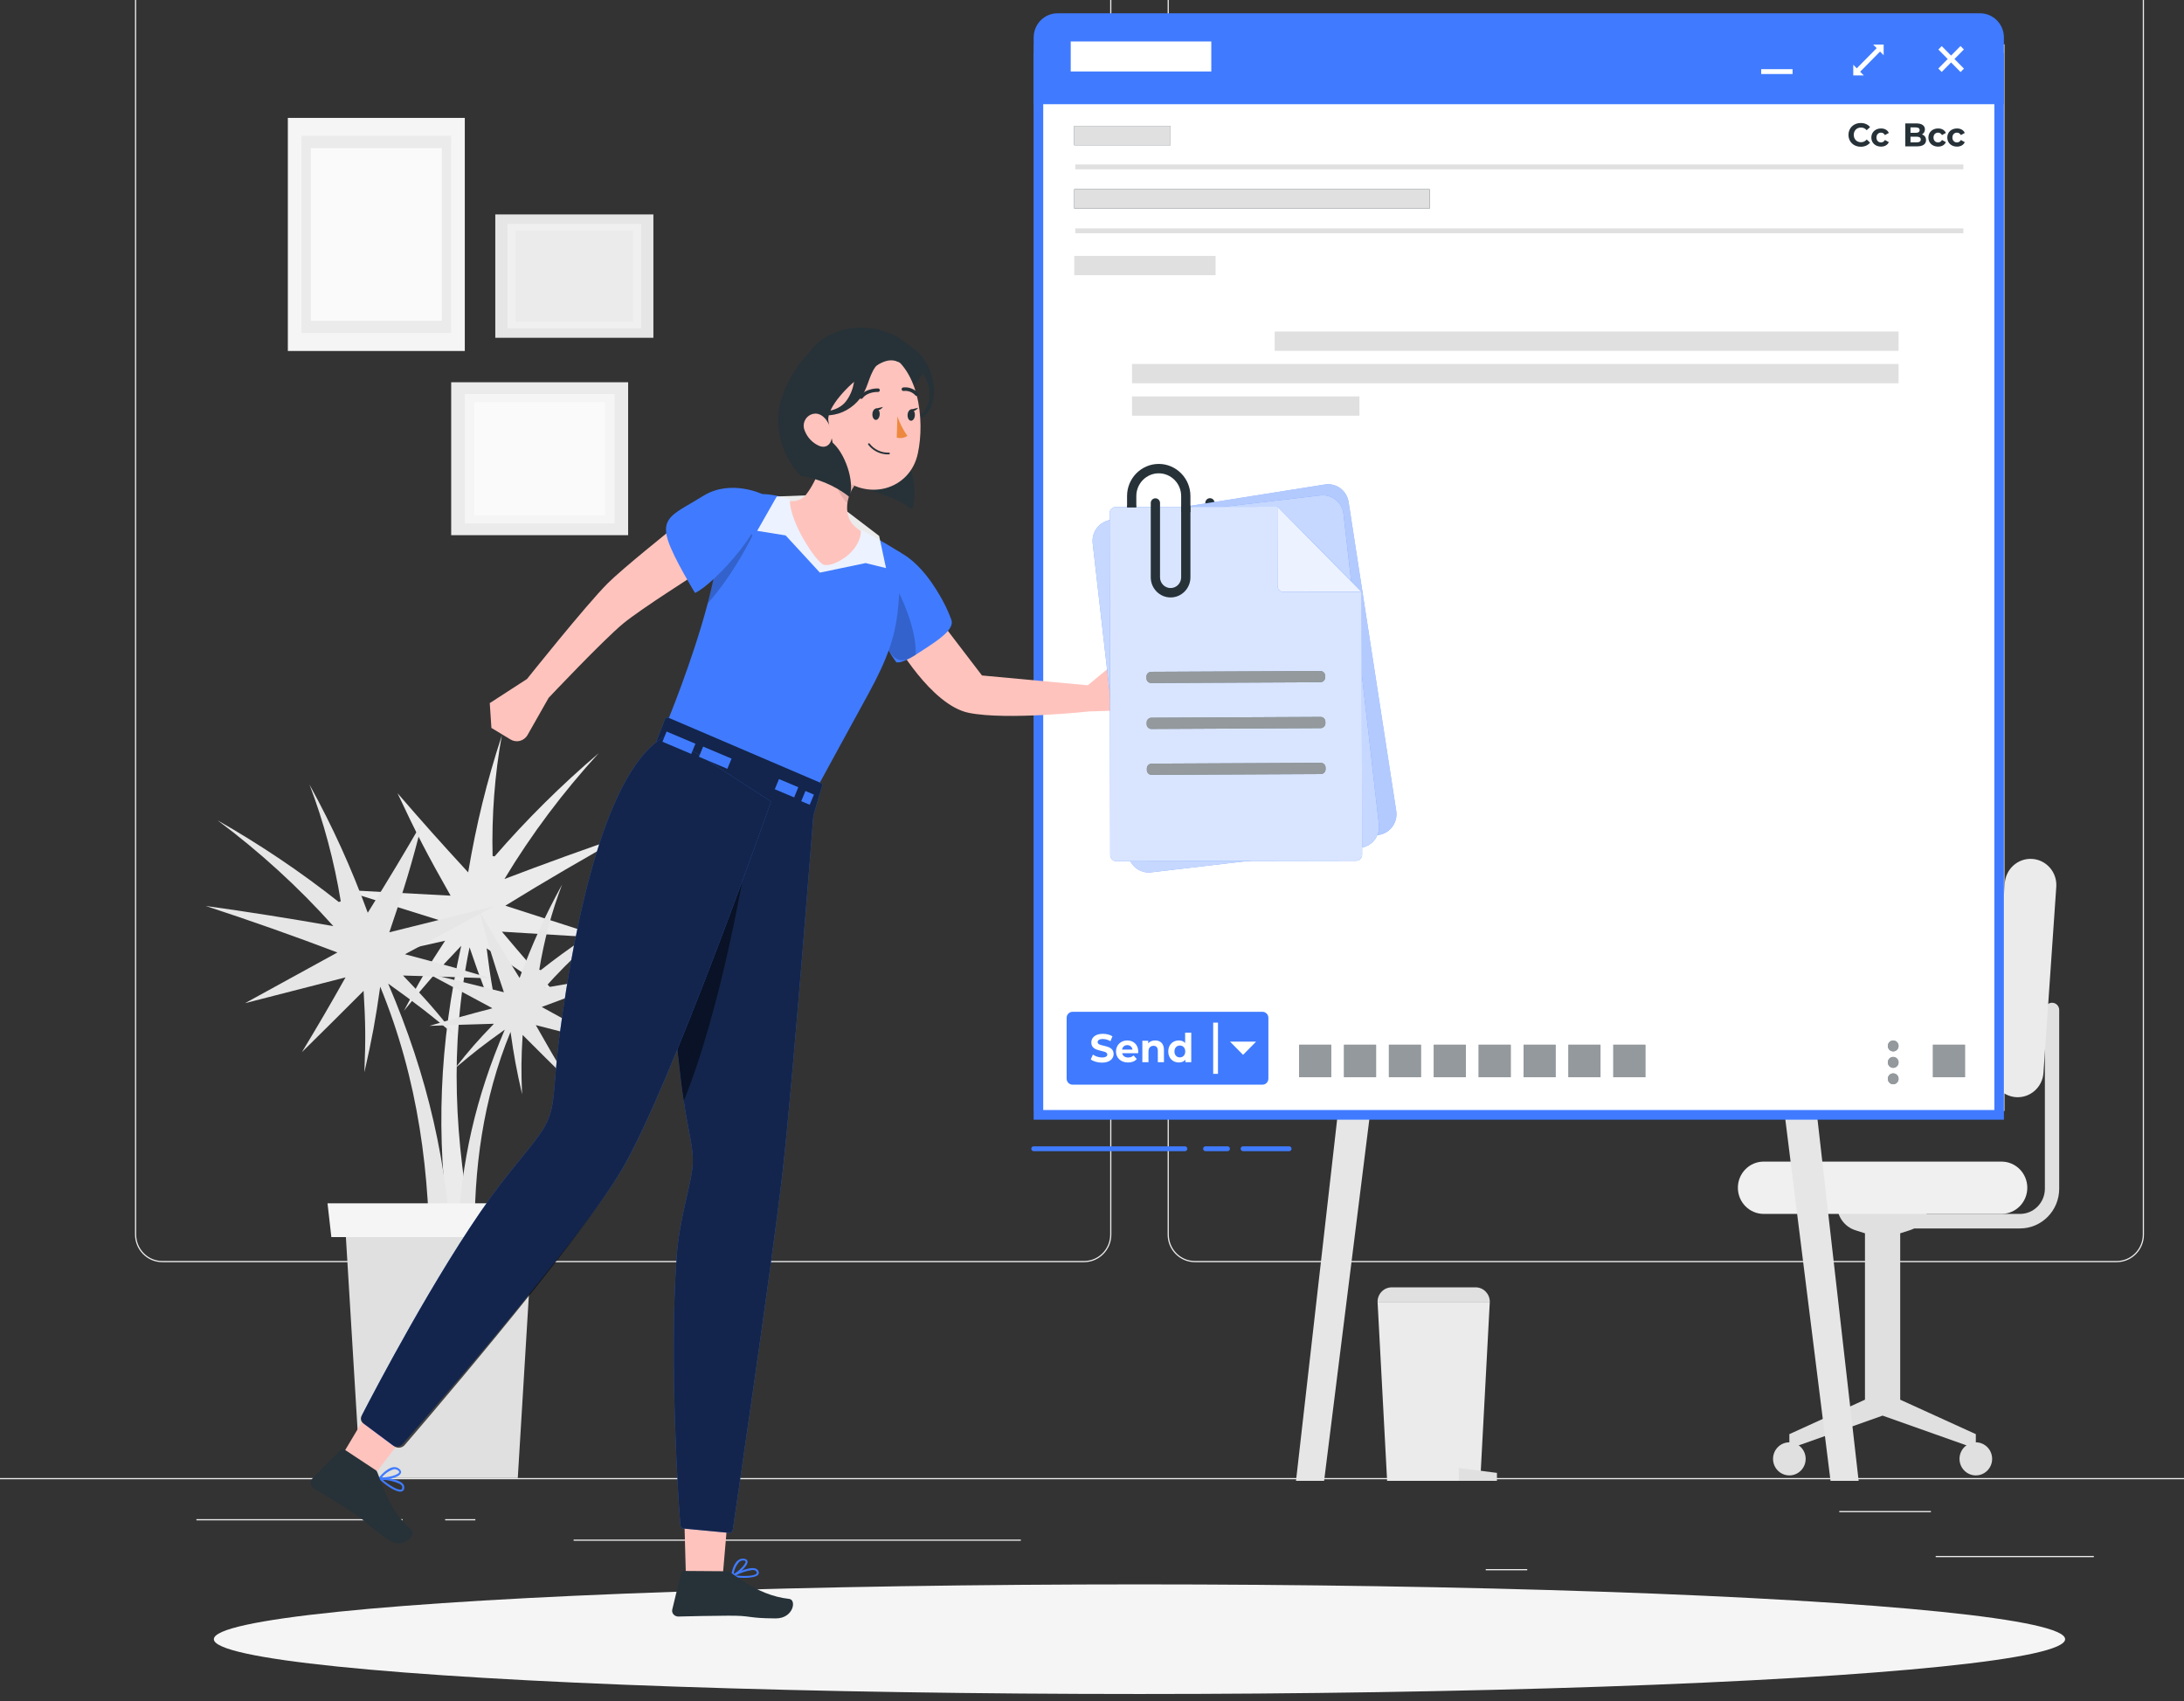 <?xml version="1.0" encoding="UTF-8" standalone="no"?>
<!-- Generator: Adobe Illustrator 27.5.0, SVG Export Plug-In . SVG Version: 6.00 Build 0)  -->

<svg
   version="1.1"
   x="0px"
   y="0px"
   viewBox="0 0 199 155"
   xml:space="preserve"
   id="svg247"
   sodipodi:docname="ingresar-datos.svg"
   inkscape:version="1.3.2 (091e20e, 2023-11-25, custom)"
   width="199"
   height="155"
   xmlns:inkscape="http://www.inkscape.org/namespaces/inkscape"
   xmlns:sodipodi="http://sodipodi.sourceforge.net/DTD/sodipodi-0.dtd"
   xmlns="http://www.w3.org/2000/svg"
   xmlns:svg="http://www.w3.org/2000/svg"><rect x="0" y="0" width="199" height="155" fill="#333333" stroke="none"/><defs
   id="defs247" /><sodipodi:namedview
   id="namedview247"
   pagecolor="#ffffff"
   bordercolor="#000000"
   borderopacity="0.25"
   inkscape:showpageshadow="2"
   inkscape:pageopacity="0.0"
   inkscape:pagecheckerboard="true"
   inkscape:deskcolor="#d1d1d1"
   inkscape:zoom="3.284"
   inkscape:cx="184.68331"
   inkscape:cy="87.850183"
   inkscape:window-width="2560"
   inkscape:window-height="1017"
   inkscape:window-x="1912"
   inkscape:window-y="-8"
   inkscape:window-maximized="1"
   inkscape:current-layer="svg247" />

<g
   id="Background_Simple"
   style="display:none">
	<g
   style="display:inline"
   id="g41">
		<path
   style="fill:#407bff"
   d="m 241.936,74.075 c 7.832,-1.91 16.622,-1.622 26.341,1.643 15.617,5.247 27.043,19.004 34.173,33.856 13.796,28.739 17.651,60.899 27.547,90.911 2.714,8.23 5.923,16.453 11.228,23.305 22.071,28.507 82.754,12.137 82.176,62.137 -0.163,14.13 -7.771,27.655 -18.876,36.394 -32.69,25.724 -78.654,11.019 -113.588,-0.656 -32.732,-10.939 -61.068,-12.275 -93.872,0.819 -27.802,11.097 -56.895,29.991 -88.174,24.881 -31.807,-5.197 -46.032,-36.584 -40.707,-66.182 5.677,-31.551 30.416,-54.82 58.857,-67.405 16.966,-7.508 39.284,-12.096 52.582,-25.755 6.83,-7.015 9.803,-16.855 11.975,-26.402 3.458,-15.205 5.5,-30.795 10.651,-45.513 6.453,-18.439 19.682,-37.153 39.687,-42.033 z"
   id="path40" />
		<path
   style="opacity:0.9;fill:#ffffff"
   d="m 241.936,74.075 c 7.832,-1.91 16.622,-1.622 26.341,1.643 15.617,5.247 27.043,19.004 34.173,33.856 13.796,28.739 17.651,60.899 27.547,90.911 2.714,8.23 5.923,16.453 11.228,23.305 22.071,28.507 82.754,12.137 82.176,62.137 -0.163,14.13 -7.771,27.655 -18.876,36.394 -32.69,25.724 -78.654,11.019 -113.588,-0.656 -32.732,-10.939 -61.068,-12.275 -93.872,0.819 -27.802,11.097 -56.895,29.991 -88.174,24.881 -31.807,-5.197 -46.032,-36.584 -40.707,-66.182 5.677,-31.551 30.416,-54.82 58.857,-67.405 16.966,-7.508 39.284,-12.096 52.582,-25.755 6.83,-7.015 9.803,-16.855 11.975,-26.402 3.458,-15.205 5.5,-30.795 10.651,-45.513 6.453,-18.439 19.682,-37.153 39.687,-42.033 z"
   id="path41" />
	</g>
</g>





<g
   id="Background_Complete"
   transform="matrix(0.435,0,0,0.441,-4.923,-33.971)">
	<rect
   x="416.779"
   y="398.494"
   style="fill:#ebebeb"
   width="33.122"
   height="0.25"
   id="rect1" />
	<rect
   x="322.527"
   y="401.208"
   style="fill:#ebebeb"
   width="8.693"
   height="0.25"
   id="rect2" />
	<rect
   x="396.586"
   y="389.208"
   style="fill:#ebebeb"
   width="19.192"
   height="0.25"
   id="rect3" />
	<rect
   x="52.459"
   y="390.888"
   style="fill:#ebebeb"
   width="43.193"
   height="0.25"
   id="rect4" />
	<rect
   x="104.556"
   y="390.888"
   style="fill:#ebebeb"
   width="6.333"
   height="0.25"
   id="rect5" />
	<rect
   x="131.471"
   y="395.111"
   style="fill:#ebebeb"
   width="93.676"
   height="0.25"
   id="rect6" />
	<g
   id="g7">
		<path
   style="fill:#ebebeb"
   d="M 238.401,337.8 H 45.302 c -3.147,0 -5.708,-2.561 -5.708,-5.708 V 60.66 c 0,-3.147 2.561,-5.708 5.708,-5.708 h 193.099 c 3.146,0 5.707,2.561 5.707,5.708 v 271.432 c 0,3.147 -2.561,5.708 -5.707,5.708 z M 45.302,55.203 c -3.01,0 -5.458,2.448 -5.458,5.458 v 271.432 c 0,3.01 2.448,5.458 5.458,5.458 h 193.099 c 3.009,0 5.457,-2.448 5.457,-5.458 V 60.66 c 0,-3.009 -2.448,-5.458 -5.457,-5.458 H 45.302 Z"
   id="path6" />
		<path
   style="fill:#ebebeb"
   d="M 454.698,337.8 H 261.599 c -3.146,0 -5.707,-2.561 -5.707,-5.708 V 60.66 c 0,-3.147 2.561,-5.708 5.707,-5.708 h 193.099 c 3.148,0 5.708,2.561 5.708,5.708 v 271.432 c 0,3.147 -2.561,5.708 -5.708,5.708 z M 261.599,55.203 c -3.009,0 -5.457,2.448 -5.457,5.458 v 271.432 c 0,3.01 2.448,5.458 5.457,5.458 h 193.099 c 3.01,0 5.458,-2.448 5.458,-5.458 V 60.66 c 0,-3.009 -2.448,-5.458 -5.458,-5.458 H 261.599 Z"
   id="path7" />
	</g>
	<rect
   y="382.398"
   style="fill:#ebebeb"
   width="500"
   height="0.25"
   id="rect7"
   x="0" />
	<g
   id="g47">
		<g
   id="g13">
			<g
   id="g11">
				<g
   id="g8">
					<path
   style="fill:#ebebeb"
   d="m 103.332,267.149 c -8.119,-2.509 -12.174,-3.763 -20.275,-6.268 9.045,0.476 13.574,0.715 22.643,1.198 -4.966,-8.638 -7.187,-12.892 -11.12,-21.177 5.657,6.448 8.617,9.728 14.802,16.365 1.716,-9.982 3.867,-18.682 7.053,-28.293 -1.497,8.045 -2.144,16.739 -1.936,24.914 0.169,0.031 0.253,0.046 0.422,0.076 6.713,-7.651 14.023,-14.772 21.809,-21.325 -7.422,7.986 -14.066,16.696 -19.75,26.001 8.437,-3.182 16.95,-6.216 25.497,-9.088 -8.582,4.694 -16.957,9.515 -25.314,14.597 8.376,2.668 12.57,4.004 20.969,6.678 -8.682,-0.526 -13.018,-0.788 -21.681,-1.309 4.563,5.345 6.934,8.042 11.855,13.465 -6.096,-4.024 -9.106,-6.03 -15.053,-10.023 0.832,6.553 1.426,9.875 2.978,16.559 -2.965,-6.761 -4.275,-10.123 -6.559,-16.761 -4.255,20.361 -3.152,40.098 0.963,60.338 -2.04,-0.368 -3.06,-0.552 -5.099,-0.921 -2.98,-20.752 -2.209,-39.333 2.391,-59.732 -5.136,5.299 -7.536,7.991 -11.991,13.412 3.085,-5.846 4.81,-8.75 8.615,-14.465 -7.302,1.601 -10.916,2.41 -18.069,4.041 6.561,-3.35 9.931,-5.01 16.85,-8.282 z"
   id="path8" />
				</g>
				<g
   id="g9">
					<path
   style="fill:#e6e6e6"
   d="m 96.14,274.184 c 7.508,-3.981 11.258,-5.969 18.749,-9.942 -8.798,2.156 -13.202,3.236 -22.021,5.403 3.267,-9.413 4.655,-14.007 6.973,-22.88 -4.354,7.39 -6.649,11.165 -11.488,18.841 -3.549,-9.487 -7.286,-17.632 -12.21,-26.48 2.972,7.624 5.23,16.044 6.552,24.115 -0.16,0.061 -0.24,0.092 -0.401,0.154 -8.023,-6.263 -16.534,-11.895 -25.406,-16.88 8.782,6.46 16.935,13.777 24.256,21.857 -8.882,-1.551 -17.812,-2.943 -26.745,-4.17 9.308,3.009 18.435,6.183 27.594,9.616 -7.731,4.184 -11.602,6.279 -19.354,10.474 8.431,-2.137 12.642,-3.204 21.056,-5.332 -3.486,6.103 -5.311,9.194 -9.133,15.441 5.238,-5.091 7.821,-7.623 12.918,-12.656 0.405,6.593 0.442,9.968 0.165,16.824 1.651,-7.196 2.31,-10.743 3.316,-17.691 7.98,19.209 10.581,38.805 10.316,59.457 1.935,-0.743 2.903,-1.114 4.838,-1.856 -0.945,-20.943 -5.171,-39.054 -13.497,-58.236 6.035,4.247 8.895,6.444 14.283,10.938 -4.122,-5.168 -6.358,-7.698 -11.163,-12.603 7.473,0.21 11.174,0.33 18.506,0.598 -7.075,-2.068 -10.696,-3.07 -18.104,-4.992 z"
   id="path9" />
				</g>
				<g
   id="g10">
					<path
   style="fill:#e6e6e6"
   d="m 114.478,285.342 c -5.473,-2.902 -8.207,-4.352 -13.667,-7.247 6.413,1.572 9.624,2.359 16.053,3.938 -2.382,-6.862 -3.393,-10.211 -5.083,-16.679 3.174,5.388 4.847,8.139 8.374,13.735 2.587,-6.916 5.312,-12.854 8.901,-19.303 -2.167,5.558 -3.813,11.696 -4.776,17.579 0.117,0.045 0.175,0.067 0.292,0.112 5.848,-4.566 12.053,-8.671 18.521,-12.305 -6.402,4.709 -12.345,10.043 -17.682,15.934 6.475,-1.131 12.985,-2.145 19.496,-3.04 -6.785,2.194 -13.439,4.507 -20.115,7.01 5.636,3.05 8.457,4.577 14.109,7.635 -6.146,-1.558 -9.216,-2.335 -15.349,-3.887 2.541,4.449 3.872,6.702 6.658,11.256 -3.818,-3.711 -5.701,-5.557 -9.417,-9.226 -0.296,4.806 -0.322,7.266 -0.12,12.264 -1.203,-5.245 -1.684,-7.831 -2.417,-12.896 -5.818,14.003 -7.713,28.288 -7.52,43.343 -1.411,-0.541 -2.116,-0.812 -3.526,-1.353 0.689,-15.267 3.77,-28.469 9.839,-42.453 -4.399,3.096 -6.484,4.697 -10.412,7.974 3.005,-3.767 4.635,-5.612 8.138,-9.188 -5.447,0.153 -8.146,0.241 -13.491,0.436 5.154,-1.508 7.794,-2.238 13.194,-3.639 z"
   id="path10" />
				</g>
			</g>
			<g
   id="g12">
				<polygon
   style="fill:#e0e0e0"
   points="123.001,329.915 119.776,382.398 86.828,382.398 83.603,329.915 "
   id="polygon11" />
				<polygon
   style="fill:#f5f5f5"
   points="126.36,325.642 125.553,332.623 80.725,332.623 79.919,325.642 "
   id="polygon12" />
			</g>
		</g>
		<g
   id="g22">
			<g
   id="g15">
				<rect
   x="71.611"
   y="101.39"
   style="fill:#f5f5f5"
   width="37.065"
   height="48.154"
   id="rect13" />
				<rect
   x="74.463"
   y="105.094"
   style="fill:#ebebeb"
   width="31.362"
   height="40.745"
   id="rect14" />
				<rect
   x="76.425"
   y="107.644"
   style="fill:#fafafa"
   width="27.437"
   height="35.646"
   id="rect15" />
			</g>
			<g
   id="g18">
				<rect
   x="105.825"
   y="156.007"
   style="fill:#ebebeb"
   width="37.065"
   height="31.594"
   id="rect16" />
				<rect
   x="108.676"
   y="158.437"
   style="fill:#f5f5f5"
   width="31.362"
   height="26.733"
   id="rect17" />
				<rect
   x="110.639"
   y="160.11"
   style="fill:#fafafa"
   width="27.437"
   height="23.387"
   id="rect18" />
			</g>
			<g
   id="g21">
				
					<rect
   x="118.877"
   y="117.517"
   transform="rotate(90,131.622,134.075)"
   style="fill:#e6e6e6"
   width="25.49"
   height="33.116"
   id="rect19" />
				
					<rect
   x="120.838"
   y="120.065"
   transform="rotate(90,131.622,134.075)"
   style="fill:#f0f0f0"
   width="21.568"
   height="28.021"
   id="rect20" />
				
					<rect
   x="122.188"
   y="121.818"
   transform="rotate(90,131.622,134.075)"
   style="fill:#ebebeb"
   width="18.869"
   height="24.514"
   id="rect21" />
			</g>
		</g>
		<g
   id="g46">
			<g
   id="g30">
				<g
   id="g24">
					<g
   id="g23">
						<path
   style="fill:#e0e0e0"
   d="m 409.183,330.831 h 25.25 c 4.537,0 8.215,-3.678 8.215,-8.215 v -36.914 c 0,-0.828 -0.672,-1.5 -1.5,-1.5 v 0 c -0.829,0 -1.5,0.672 -1.5,1.5 v 36.914 c 0,2.88 -2.335,5.215 -5.215,5.215 h -25.25 z"
   id="path22" />
					</g>
				</g>
				<g
   id="g25">
					<path
   style="fill:#e0e0e0"
   d="m 401.963,366.212 v -34.377 l -2.018,-0.636 c -2.271,-0.715 -3.815,-2.821 -3.815,-5.202 h 19.047 c 0,2.381 -1.544,4.486 -3.815,5.202 l -2.018,0.636 v 34.377 l 15.839,7.119 v 3 l -19.53,-6.827 -19.529,6.827 v -3 z"
   id="path24" />
				</g>
				<g
   id="g26">
					<path
   style="fill:#f0f0f0"
   d="m 380.746,327.828 h 49.815 c 2.984,0 5.404,-2.419 5.404,-5.404 v 0 c 0,-2.984 -2.419,-5.404 -5.404,-5.404 h -49.815 c -2.984,0 -5.404,2.419 -5.404,5.404 v 0 c 0,2.985 2.42,5.404 5.404,5.404 z"
   id="path25" />
				</g>
				<g
   id="g27">
					<path
   style="fill:#ebebeb"
   d="m 439.348,298.693 2.688,-38.438 c 0.208,-2.977 -2.037,-5.559 -5.014,-5.768 v 0 c -2.977,-0.208 -5.56,2.036 -5.768,5.014 l -2.688,38.438 c -0.208,2.977 2.037,5.56 5.014,5.768 v 0 c 2.977,0.207 5.56,-2.037 5.768,-5.014 z"
   id="path26" />
				</g>
				<g
   id="g28">
					<path
   style="fill:#e0e0e0"
   d="m 421.766,378.438 c 0,1.887 1.53,3.417 3.417,3.417 1.887,0 3.417,-1.53 3.417,-3.417 0,-1.887 -1.53,-3.417 -3.417,-3.417 -1.887,0 -3.417,1.53 -3.417,3.417 z"
   id="path27" />
				</g>
				<g
   id="g29">
					<path
   style="fill:#e0e0e0"
   d="m 382.707,378.438 c 0,1.887 1.53,3.417 3.417,3.417 1.887,0 3.417,-1.53 3.417,-3.417 0,-1.887 -1.53,-3.417 -3.417,-3.417 -1.887,0 -3.417,1.53 -3.417,3.417 z"
   id="path28" />
				</g>
			</g>
			<g
   id="g45">
				<g
   id="g34">
					<g
   id="g31">
						<polygon
   style="fill:#ebebeb"
   points="299.87,345.997 301.87,382.979 321.376,382.979 323.376,345.997 "
   id="polygon30" />
					</g>
					<g
   id="g32">
						<polygon
   style="fill:#e0e0e0"
   points="316.876,380.331 316.876,382.979 324.876,382.979 324.876,381.331 "
   id="polygon31" />
					</g>
					<g
   id="g33">
						<path
   style="fill:#e0e0e0"
   d="m 299.87,345.997 h 23.506 v -0.025 c 0,-1.643 -1.332,-2.975 -2.975,-2.975 h -17.556 c -1.643,0 -2.975,1.332 -2.975,2.975 z"
   id="path32" />
					</g>
				</g>
				<g
   id="g44">
					<g
   id="g35">
						<polygon
   style="fill:#e0e0e0"
   points="341.876,281.331 341.876,287.073 373.087,287.073 373.087,283.331 "
   id="polygon34" />
					</g>
					<g
   id="g40">
						<g
   id="g36">
							
								<rect
   x="295.709"
   y="290.884"
   transform="rotate(180,341.876,297.274)"
   style="fill:#f0f0f0"
   width="92.333"
   height="12.78"
   id="rect35" />
						</g>
						<g
   id="g37">
							
								<rect
   x="276.57"
   y="287.073"
   transform="rotate(180,341.711,290.884)"
   style="fill:#fafafa"
   width="130.283"
   height="7.621"
   id="rect36" />
						</g>
						<g
   id="g38">
							<polygon
   style="fill:#e6e6e6"
   points="299.87,294.694 288.673,382.979 282.786,382.979 292.971,294.694 "
   id="polygon37" />
						</g>
						<g
   id="g39">
							<polygon
   style="fill:#e6e6e6"
   points="394.75,382.979 383.553,294.694 390.452,294.694 400.637,382.979 "
   id="polygon38" />
						</g>
					</g>
					<g
   id="g43">
						<g
   id="g41-8">
							<path
   style="fill:#e0e0e0"
   d="m 310.264,285.174 c 2.667,-13.247 5.333,-26.495 8,-39.742 0.381,-1.891 3.273,-1.091 2.893,0.798 -2.539,12.614 -5.079,25.229 -7.618,37.843 5.501,0 11.001,0 16.502,0 1.931,0 1.934,3 0,3 -6.11,0 -12.22,0 -18.331,0 -1.029,0 -1.636,-0.954 -1.446,-1.899 z"
   id="path40-1" />
						</g>
						<g
   id="g42">
							<path
   style="fill:#fafafa"
   d="m 328.937,274.514 v 0 l -5.139,-73.487 v 0 c -3.856,2.761 -6.004,7.326 -5.673,12.057 l 3.516,50.28 c 0.331,4.731 3.093,8.952 7.296,11.15 z"
   id="path41-9" />
						</g>
					</g>
				</g>
			</g>
		</g>
	</g>
</g><g
   id="Shadow"
   transform="matrix(0.435,0,0,0.441,-4.923,-33.971)">
	<ellipse
   id="_x3C_Path_x3E__359_"
   style="fill:#f5f5f5"
   cx="250"
   cy="415.693"
   rx="193.889"
   ry="11.323" />
</g><g
   id="Mail_Page"
   transform="matrix(0.435,0,0,0.441,-4.923,-33.971)">
	<g
   id="g109">
		<g
   id="g100">
			<g
   id="g76">
				<rect
   x="227.948"
   y="86.185"
   style="fill:#ffffff"
   width="203.23"
   height="220.382"
   id="rect48" />
				<g
   id="g49">
					<path
   style="fill:#407bff"
   d="M 429.065,89.981 V 306.363 H 229.835 V 89.981 h 199.23 m 2,-2 h -203.23 v 220.382 h 203.23 z"
   id="path49" />
				</g>
				<g
   id="g51">
					
						<line
   style="fill:none;stroke:#407bff;stroke-linecap:round;stroke-linejoin:round;stroke-miterlimit:10"
   x1="271.694"
   y1="314.366"
   x2="281.346"
   y2="314.366"
   id="line49" />
					
						<line
   style="fill:none;stroke:#407bff;stroke-linecap:round;stroke-linejoin:round;stroke-miterlimit:10"
   x1="263.832"
   y1="314.366"
   x2="268.44"
   y2="314.366"
   id="line50" />
					
						<line
   style="fill:none;stroke:#407bff;stroke-linecap:round;stroke-linejoin:round;stroke-miterlimit:10"
   x1="227.835"
   y1="314.366"
   x2="259.515"
   y2="314.366"
   id="line51" />
				</g>
				<g
   id="g53">
					
						<line
   style="fill:none;stroke:#407bff;stroke-linecap:round;stroke-linejoin:round;stroke-miterlimit:10"
   x1="390.345"
   y1="73.981"
   x2="385.736"
   y2="73.981"
   id="line52" />
					
						<line
   style="fill:none;stroke:#407bff;stroke-linecap:round;stroke-linejoin:round;stroke-miterlimit:10"
   x1="426.342"
   y1="73.981"
   x2="394.662"
   y2="73.981"
   id="line53" />
				</g>
				<g
   id="g54">
					<path
   style="fill:#407bff"
   d="M 431.065,98.565 H 227.835 V 84.779 c 0,-2.761 2.238,-4.999 4.999,-4.999 h 193.233 c 2.761,0 4.999,2.238 4.999,4.999 v 13.786 z"
   id="path53" />
					<rect
   x="235.595"
   y="85.601"
   style="fill:#ffffff"
   width="29.446"
   height="6.195"
   id="rect53" />
				</g>
				<g
   id="g63">
					<g
   id="g55">
						<rect
   x="380.223"
   y="91.324"
   style="fill:#ffffff"
   width="6.577"
   height="1"
   id="rect54" />
					</g>
					<g
   id="g58">
						<g
   id="g56">
							
								<rect
   x="419.558"
   y="85.895"
   transform="matrix(0.707,-0.707,0.707,0.707,59.983,323.167)"
   style="fill:#ffffff"
   width="1"
   height="6.577"
   id="rect55" />
						</g>
						<g
   id="g57">
							
								<rect
   x="416.77"
   y="88.684"
   transform="matrix(0.707,-0.707,0.707,0.707,59.97,323.147)"
   style="fill:#ffffff"
   width="6.577"
   height="1"
   id="rect56" />
						</g>
					</g>
					<g
   id="g62">
						<g
   id="g59">
							
								<rect
   x="399.266"
   y="88.841"
   transform="matrix(0.707,-0.707,0.707,0.707,54.797,310.974)"
   style="fill:#ffffff"
   width="7.023"
   height="1"
   id="rect58" />
						</g>
						<g
   id="g60">
							<polygon
   style="fill:#ffffff"
   points="399.509,92.609 399.509,90.408 401.711,92.609 "
   id="polygon59" />
						</g>
						<g
   id="g61">
							<polygon
   style="fill:#ffffff"
   points="405.877,86.241 405.877,88.442 403.676,86.241 "
   id="polygon60" />
						</g>
					</g>
				</g>
				<g
   id="g64">
					<rect
   x="236.553"
   y="111.013"
   style="fill:#e0e0e0"
   width="186.02"
   height="1"
   id="rect63" />
				</g>
				<g
   id="g65">
					<rect
   x="236.553"
   y="124.217"
   style="fill:#e0e0e0"
   width="186.02"
   height="1"
   id="rect64" />
				</g>
				<path
   style="fill:#407bff"
   d="m 275.755,301.128 h -39.771 c -0.688,0 -1.245,-0.557 -1.245,-1.245 v -12.566 c 0,-0.687 0.557,-1.245 1.245,-1.245 h 39.771 c 0.688,0 1.245,0.557 1.245,1.245 v 12.566 c 0,0.688 -0.557,1.245 -1.245,1.245 z"
   id="path65" />
				<g
   id="g66">
					<rect
   x="236.335"
   y="116.128"
   style="fill:#263238"
   width="74.446"
   height="3.987"
   id="rect65" />
					<rect
   x="236.335"
   y="116.128"
   style="fill:#e0e0e0"
   width="74.446"
   height="3.987"
   id="rect66" />
				</g>
				<rect
   x="236.335"
   y="129.904"
   style="fill:#e0e0e0"
   width="29.605"
   height="3.987"
   id="rect67" />
				<g
   id="g70">
					<rect
   x="278.318"
   y="145.531"
   style="fill:#e0e0e0"
   width="130.684"
   height="3.987"
   id="rect68" />
					<rect
   x="248.437"
   y="152.232"
   style="fill:#e0e0e0"
   width="160.565"
   height="3.987"
   id="rect69" />
					<rect
   x="248.437"
   y="158.932"
   style="fill:#e0e0e0"
   width="47.632"
   height="3.987"
   id="rect70" />
				</g>
				<g
   id="g72">
					<rect
   x="236.335"
   y="103.046"
   style="fill:#263238"
   width="20.166"
   height="3.987"
   id="rect71" />
					<rect
   x="236.335"
   y="103.046"
   style="fill:#e0e0e0"
   width="20.166"
   height="3.987"
   id="rect72" />
				</g>
				<g
   id="g75">
					<g
   id="g73">
						<polygon
   style="fill:#ffffff"
   points="271.694,294.965 268.965,292.236 274.423,292.236 "
   id="polygon72" />
					</g>
					<g
   id="g74">
						<rect
   x="265.44"
   y="288.31"
   style="fill:#ffffff"
   width="1"
   height="10.58"
   id="rect73" />
					</g>
				</g>
			</g>
			<g
   id="g92">
				<g
   id="g83">
					<rect
   x="283.441"
   y="292.878"
   style="fill:#263238"
   width="6.71"
   height="6.71"
   id="rect76" />
					<rect
   x="292.843"
   y="292.878"
   style="fill:#263238"
   width="6.71"
   height="6.71"
   id="rect77" />
					<rect
   x="302.245"
   y="292.878"
   style="fill:#263238"
   width="6.71"
   height="6.71"
   id="rect78" />
					<rect
   x="311.646"
   y="292.878"
   style="fill:#263238"
   width="6.71"
   height="6.71"
   id="rect79" />
					<rect
   x="321.048"
   y="292.878"
   style="fill:#263238"
   width="6.71"
   height="6.71"
   id="rect80" />
					<rect
   x="330.45"
   y="292.878"
   style="fill:#263238"
   width="6.71"
   height="6.71"
   id="rect81" />
					<rect
   x="339.852"
   y="292.878"
   style="fill:#263238"
   width="6.71"
   height="6.71"
   id="rect82" />
					<rect
   x="349.253"
   y="292.878"
   style="fill:#263238"
   width="6.71"
   height="6.71"
   id="rect83" />
				</g>
				<g
   id="g91">
					<rect
   x="283.441"
   y="292.878"
   style="opacity:0.5;fill:#ffffff"
   width="6.71"
   height="6.71"
   id="rect84" />
					<rect
   x="292.843"
   y="292.878"
   style="opacity:0.5;fill:#ffffff"
   width="6.71"
   height="6.71"
   id="rect85" />
					<rect
   x="302.245"
   y="292.878"
   style="opacity:0.5;fill:#ffffff"
   width="6.71"
   height="6.71"
   id="rect86" />
					<rect
   x="311.646"
   y="292.878"
   style="opacity:0.5;fill:#ffffff"
   width="6.71"
   height="6.71"
   id="rect87" />
					<rect
   x="321.048"
   y="292.878"
   style="opacity:0.5;fill:#ffffff"
   width="6.71"
   height="6.71"
   id="rect88" />
					<rect
   x="330.45"
   y="292.878"
   style="opacity:0.5;fill:#ffffff"
   width="6.71"
   height="6.71"
   id="rect89" />
					<rect
   x="339.852"
   y="292.878"
   style="opacity:0.5;fill:#ffffff"
   width="6.71"
   height="6.71"
   id="rect90" />
					<rect
   x="349.253"
   y="292.878"
   style="opacity:0.5;fill:#ffffff"
   width="6.71"
   height="6.71"
   id="rect91" />
				</g>
			</g>
			<g
   id="g93">
				<rect
   x="416.201"
   y="292.878"
   style="fill:#263238"
   width="6.71"
   height="6.71"
   id="rect92" />
				<rect
   x="416.201"
   y="292.878"
   style="opacity:0.5;fill:#ffffff"
   width="6.71"
   height="6.71"
   id="rect93" />
			</g>
			<g
   id="g99">
				<path
   style="fill:#263238"
   d="m 409.001,293.129 c 0,0.622 -0.504,1.126 -1.126,1.126 -0.622,0 -1.126,-0.504 -1.126,-1.126 0,-0.622 0.504,-1.126 1.126,-1.126 0.622,0 1.126,0.504 1.126,1.126 z"
   id="path93" />
				<path
   style="fill:#263238"
   d="m 409.001,296.522 c 0,0.622 -0.504,1.126 -1.126,1.126 -0.622,0 -1.126,-0.504 -1.126,-1.126 0,-0.622 0.504,-1.126 1.126,-1.126 0.622,10e-4 1.126,0.505 1.126,1.126 z"
   id="path94" />
				<path
   style="fill:#263238"
   d="m 409.001,299.916 c 0,0.622 -0.504,1.126 -1.126,1.126 -0.622,0 -1.126,-0.504 -1.126,-1.126 0,-0.622 0.504,-1.126 1.126,-1.126 0.622,0 1.126,0.504 1.126,1.126 z"
   id="path95" />
				<g
   style="opacity:0.5"
   id="g98">
					<path
   style="fill:#ffffff"
   d="m 409.001,293.129 c 0,0.622 -0.504,1.126 -1.126,1.126 -0.622,0 -1.126,-0.504 -1.126,-1.126 0,-0.622 0.504,-1.126 1.126,-1.126 0.622,0 1.126,0.504 1.126,1.126 z"
   id="path96" />
					<path
   style="fill:#ffffff"
   d="m 409.001,296.522 c 0,0.622 -0.504,1.126 -1.126,1.126 -0.622,0 -1.126,-0.504 -1.126,-1.126 0,-0.622 0.504,-1.126 1.126,-1.126 0.622,10e-4 1.126,0.505 1.126,1.126 z"
   id="path97" />
					<path
   style="fill:#ffffff"
   d="m 409.001,299.916 c 0,0.622 -0.504,1.126 -1.126,1.126 -0.622,0 -1.126,-0.504 -1.126,-1.126 0,-0.622 0.504,-1.126 1.126,-1.126 0.622,0 1.126,0.504 1.126,1.126 z"
   id="path98" />
				</g>
			</g>
		</g>
		<g
   id="g103">
			<path
   style="fill:#ffffff"
   d="m 239.795,295.911 0.452,-1.004 c 0.485,0.354 1.209,0.601 1.9,0.601 0.789,0 1.11,-0.263 1.11,-0.616 0,-1.078 -3.348,-0.338 -3.348,-2.476 0,-0.979 0.79,-1.793 2.426,-1.793 0.724,0 1.464,0.172 1.999,0.51 l -0.411,1.012 c -0.535,-0.305 -1.085,-0.453 -1.595,-0.453 -0.79,0 -1.094,0.297 -1.094,0.658 0,1.061 3.348,0.329 3.348,2.443 0,0.962 -0.798,1.784 -2.443,1.784 -0.913,0 -1.834,-0.271 -2.344,-0.666 z"
   id="path100" />
			<path
   style="fill:#ffffff"
   d="m 249.717,294.628 h -3.348 c 0.124,0.551 0.592,0.889 1.267,0.889 0.469,0 0.806,-0.141 1.11,-0.428 l 0.683,0.74 c -0.411,0.469 -1.028,0.715 -1.826,0.715 -1.53,0 -2.525,-0.962 -2.525,-2.277 0,-1.324 1.012,-2.278 2.36,-2.278 1.299,0 2.303,0.871 2.303,2.294 10e-4,0.098 -0.015,0.239 -0.024,0.345 z m -3.363,-0.748 h 2.179 c -0.09,-0.56 -0.51,-0.922 -1.085,-0.922 -0.585,0 -1.004,0.355 -1.094,0.922 z"
   id="path101" />
			<path
   style="fill:#ffffff"
   d="m 255.124,293.945 v 2.533 h -1.283 v -2.336 c 0,-0.716 -0.329,-1.044 -0.896,-1.044 -0.617,0 -1.061,0.378 -1.061,1.192 v 2.188 h -1.283 v -4.425 h 1.225 v 0.519 c 0.346,-0.379 0.864,-0.584 1.464,-0.584 1.045,0 1.834,0.609 1.834,1.957 z"
   id="path102" />
			<path
   style="fill:#ffffff"
   d="m 260.844,290.376 v 6.102 h -1.225 v -0.51 c -0.321,0.387 -0.79,0.575 -1.381,0.575 -1.251,0 -2.212,-0.888 -2.212,-2.277 0,-1.391 0.962,-2.278 2.212,-2.278 0.542,0 1.003,0.173 1.324,0.534 v -2.146 z m -1.258,3.891 c 0,-0.766 -0.494,-1.226 -1.127,-1.226 -0.641,0 -1.135,0.46 -1.135,1.226 0,0.765 0.494,1.225 1.135,1.225 0.633,-0.001 1.127,-0.461 1.127,-1.225 z"
   id="path103" />
		</g>
		<g
   id="g105">
			<path
   style="fill:#263238"
   d="m 398.504,104.898 c 0,-1.43 1.098,-2.453 2.575,-2.453 0.82,0 1.504,0.298 1.951,0.84 l -0.705,0.65 c -0.318,-0.366 -0.718,-0.556 -1.192,-0.556 -0.888,0 -1.518,0.623 -1.518,1.518 0,0.894 0.63,1.518 1.518,1.518 0.474,0 0.874,-0.19 1.192,-0.563 l 0.705,0.65 c -0.447,0.549 -1.131,0.847 -1.958,0.847 -1.47,0.002 -2.568,-1.021 -2.568,-2.451 z"
   id="path104" />
			<path
   style="fill:#263238"
   d="m 403.296,105.447 c 0,-1.098 0.847,-1.877 2.033,-1.877 0.765,0 1.368,0.332 1.632,0.928 l -0.82,0.441 c -0.196,-0.346 -0.487,-0.502 -0.819,-0.502 -0.535,0 -0.956,0.373 -0.956,1.01 0,0.637 0.42,1.009 0.956,1.009 0.332,0 0.623,-0.149 0.819,-0.501 l 0.82,0.447 c -0.264,0.583 -0.867,0.921 -1.632,0.921 -1.186,0.001 -2.033,-0.779 -2.033,-1.876 z"
   id="path105" />
		</g>
		<g
   id="g108">
			<path
   style="fill:#263238"
   d="m 414.758,105.976 c 0,0.82 -0.65,1.294 -1.897,1.294 h -2.452 v -4.742 h 2.317 c 1.186,0 1.795,0.494 1.795,1.233 0,0.474 -0.244,0.84 -0.63,1.043 0.528,0.169 0.867,0.575 0.867,1.172 z m -3.259,-2.622 v 1.118 h 1.091 c 0.535,0 0.827,-0.19 0.827,-0.563 0,-0.373 -0.292,-0.556 -0.827,-0.556 h -1.091 z m 2.155,2.506 c 0,-0.4 -0.305,-0.589 -0.874,-0.589 h -1.281 v 1.172 h 1.281 c 0.569,0 0.874,-0.176 0.874,-0.583 z"
   id="path106" />
			<path
   style="fill:#263238"
   d="m 415.248,105.447 c 0,-1.098 0.847,-1.877 2.033,-1.877 0.765,0 1.368,0.332 1.632,0.928 l -0.82,0.441 c -0.196,-0.346 -0.487,-0.502 -0.819,-0.502 -0.535,0 -0.956,0.373 -0.956,1.01 0,0.637 0.42,1.009 0.956,1.009 0.332,0 0.623,-0.149 0.819,-0.501 l 0.82,0.447 c -0.264,0.583 -0.867,0.921 -1.632,0.921 -1.187,0.001 -2.033,-0.779 -2.033,-1.876 z"
   id="path107" />
			<path
   style="fill:#263238"
   d="m 419.205,105.447 c 0,-1.098 0.847,-1.877 2.032,-1.877 0.766,0 1.369,0.332 1.633,0.928 l -0.819,0.441 c -0.197,-0.346 -0.488,-0.502 -0.82,-0.502 -0.536,0 -0.956,0.373 -0.956,1.01 0,0.637 0.42,1.009 0.956,1.009 0.332,0 0.623,-0.149 0.82,-0.501 l 0.819,0.447 c -0.264,0.583 -0.867,0.921 -1.633,0.921 -1.185,0.001 -2.032,-0.779 -2.032,-1.876 z"
   id="path108" />
		</g>
	</g>
</g><g
   id="Character"
   transform="matrix(0.435,0,0,0.441,-4.923,-33.971)">
	<g
   style="opacity:0.5"
   id="g111">
		<path
   style="fill:#ffffff"
   d="m 412.001,293.129 c 0,0.622 -0.504,1.126 -1.126,1.126 -0.622,0 -1.126,-0.504 -1.126,-1.126 0,-0.622 0.504,-1.126 1.126,-1.126 0.622,0 1.126,0.504 1.126,1.126 z"
   id="path109" />
		<path
   style="fill:#ffffff"
   d="m 412.001,296.522 c 0,0.622 -0.504,1.126 -1.126,1.126 -0.622,0 -1.126,-0.504 -1.126,-1.126 0,-0.622 0.504,-1.126 1.126,-1.126 0.622,10e-4 1.126,0.505 1.126,1.126 z"
   id="path110" />
		<path
   style="fill:#ffffff"
   d="m 412.001,299.916 c 0,0.622 -0.504,1.126 -1.126,1.126 -0.622,0 -1.126,-0.504 -1.126,-1.126 0,-0.622 0.504,-1.126 1.126,-1.126 0.622,0 1.126,0.504 1.126,1.126 z"
   id="path111" />
	</g>
	<g
   id="g153">
		<g
   id="g152">
			<g
   id="g151">
				<g
   id="g133">
					<path
   style="fill:#ffc3bd"
   d="m 239.555,224.004 c 0,0 -17.432,1.899 -25.344,0.295 -7.912,-1.604 -15.417,-14.729 -15.417,-14.729 l 8.523,-5.49 9.69,12.505 22.17,2.027 5.995,-4.908 6.305,1.512 c 0,0 0.143,7.852 -2.543,8.27 -2.686,0.419 -9.379,0.518 -9.379,0.518 z"
   id="path112" />
					<path
   style="fill:#407bff"
   d="m 196.623,190.164 c 0,0 5.244,-0.126 10.823,8.708 1.883,2.982 2.587,4.736 3.15,6.227 0.751,1.99 -3.052,4.368 -5.794,6.137 -2.132,1.375 -4.389,2.846 -5.718,2.63 0,0 -1.546,-1.88 -2.668,-4.556 -2.307,-5.499 -4.728,-19.378 0.207,-19.146 z"
   id="path113" />
					<path
   style="opacity:0.2"
   d="m 195.43,206.796 2.415,-5.913 1.751,-1.437 c 0,0 3.809,7.305 3.523,12.921 -2.955,1.81 -4.743,1.615 -6.702,-3.057 -0.298,-0.705 -0.635,-1.561 -0.987,-2.514 z"
   id="path114" />
					<path
   style="fill:#407bff"
   d="m 200.02,191.254 c 0,0 -0.178,8.086 -0.677,12.21 -0.62,5.165 -2.057,9.598 -6.179,17.002 -4.93,8.854 -10.443,18.856 -10.443,18.856 l -31.648,-13.115 c 0,0 5.314,-12.63 8.485,-24.507 1.079,-4.046 1.908,-8.011 2.194,-11.343 0.196,-2.303 0.612,-4.185 1.192,-5.694 2.505,-6.443 8.171,-6.283 13.832,-4.481 -0.002,0.117 -0.005,0.245 0.004,0.373 0.121,4.625 5.479,12.518 6.989,13.108 1.893,0.745 7.788,-2.497 7.864,-6.89 -0.006,-0.095 -0.002,-0.181 -0.008,-0.276 3.48,1.68 8.395,4.757 8.395,4.757 z"
   id="path115" />
					<polygon
   style="opacity:0.9;fill:#ffffff"
   points="174.02,179.603 169.923,186.706 175.881,187.65 183.056,195.338 192.632,193.364 196.909,194.402 195.462,187.746 188.633,182.608 180.475,179.363 "
   id="polygon115" />
					<path
   style="fill:#ffc3bd"
   d="m 191.633,186.771 c -0.076,4.394 -5.971,7.636 -7.864,6.89 -1.51,-0.59 -6.868,-8.483 -6.989,-13.108 1.009,0.113 2.188,-0.095 3.235,-1.156 2.652,-3.162 4.302,-8.844 5.05,-12.431 l 5.19,10.45 c -1.346,1.838 -1.869,4.344 -1.237,6.283 0.038,0.083 0.246,1.582 2.615,3.072 z"
   id="path116" />
					<path
   style="opacity:0.1"
   d="m 188.983,174.857 1.272,2.561 c -0.785,1.067 -1.278,2.364 -1.436,3.645 -3.202,-3.304 -3.921,-8.938 -3.921,-8.938 z"
   id="path117" />
					<path
   style="opacity:0.2"
   d="m 168.942,187.666 c 0,0 -3.783,7.861 -9.384,14.034 1.079,-4.046 1.908,-8.011 2.194,-11.343 0.196,-2.303 0.612,-4.185 1.192,-5.694 l 3.26,-0.774 z"
   id="path118" />
					<path
   style="fill:#ffc3bd"
   d="m 151.992,186.381 c 0,0 -10.293,8.113 -13.395,11.179 -4.621,4.566 -16.887,19.75 -16.887,19.75 l -7.804,4.986 0.346,5.126 4.011,2.391 c 1.237,0.737 2.838,0.319 3.557,-0.929 l 4.418,-7.677 c 0,0 11.383,-11.906 15.632,-15.367 3.591,-2.926 15.392,-10.315 15.392,-10.315 z"
   id="path119" />
					<path
   style="fill:#407bff"
   d="m 170.965,179.106 c 0,0 -6.641,-3.14 -12.363,0.39 -5.722,3.53 -8.977,4.211 -7.377,9.166 1.173,3.631 5.67,10.864 5.67,10.864 3.819,-1.566 16.805,-15.349 14.07,-20.42 z"
   id="path120" />
					<path
   style="fill:#ffc3bd"
   d="m 154.674,391.359 c 0.174,6.798 0.339,12.181 0.339,12.181 l 7.583,0.351 c 0,0 0.413,-4.631 1.023,-11.731 z"
   id="path121" />
					<g
   id="g124">
						<path
   style="fill:#407bff"
   d="m 164.687,402.809 c -0.088,-0.016 -0.156,-0.079 -0.173,-0.159 -0.016,-0.081 0.026,-0.163 0.104,-0.205 0.139,-0.074 3.308,-1.755 4.822,-1.388 0.282,0.064 0.525,0.227 0.676,0.453 0.203,0.251 0.208,0.593 0.015,0.853 -0.375,0.446 -1.541,0.645 -2.669,0.656 -0.931,0.004 -1.86,-0.066 -2.775,-0.21 z m 0.696,-0.27 c 1.688,0.175 3.976,0.141 4.398,-0.402 0.061,-0.067 0.118,-0.186 -0.041,-0.429 -0.087,-0.145 -0.242,-0.244 -0.421,-0.271 -0.134,-0.033 -0.272,-0.048 -0.411,-0.045 -1.241,0.178 -2.437,0.566 -3.525,1.147 z"
   id="path122" />
						<path
   style="fill:#407bff"
   d="m 164.573,402.799 c -0.065,-0.038 -0.102,-0.106 -0.096,-0.177 0.012,-0.104 0.26,-2.341 1.417,-3.219 0.333,-0.259 0.765,-0.384 1.197,-0.346 0.592,0.049 0.776,0.32 0.798,0.545 0.191,0.93 -1.993,2.746 -3.079,3.196 -0.028,0.013 -0.06,0.016 -0.09,0.008 -0.048,0.014 -0.101,0.012 -0.147,-0.007 z m 2.374,-3.369 c -0.272,0 -0.536,0.09 -0.743,0.253 -0.678,0.72 -1.101,1.611 -1.211,2.551 1.126,-0.618 2.558,-2.036 2.504,-2.597 -0.016,-0.05 -0.041,-0.192 -0.427,-0.219 z"
   id="path123" />
						<path
   style="fill:#263238"
   d="m 163.763,401.658 -9.038,-0.065 c -0.373,0.003 -0.697,0.242 -0.78,0.576 l -1.808,7.374 c -0.166,0.653 0.278,1.299 0.991,1.442 0.092,0.018 0.185,0.028 0.279,0.028 3.569,-0.09 5.88,-0.141 10.324,-0.176 5.244,-0.047 3.912,0.538 10.078,0.561 3.715,0.011 4.404,-3.852 2.83,-4.028 -7.207,-0.763 -12.095,-5.749 -12.876,-5.712 z"
   id="path124" />
					</g>
					<path
   style="fill:#407bff"
   d="m 148.444,231.132 1.954,-4.991 c 0.133,-0.641 0.426,-1.046 1.029,-0.791 l 31.631,13.36 c 0.58,0.245 0.665,0.543 0.344,1.084 l -1.721,5.799 c 0,0 -4.295,54.789 -6.381,73.046 -2.127,18.61 -10.486,74.41 -10.486,74.41 -0.052,0.412 -0.422,0.709 -0.835,0.67 l -9.448,-0.884 c -0.369,-0.035 -0.661,-0.325 -0.695,-0.694 -0.425,-4.681 -2.352,-34.312 -0.782,-55.471 0.561,-7.559 2.672,-13.728 3.249,-17.91 0.637,-4.616 -1.031,-7.57 -2.348,-18.489 -2.481,-20.562 -5.975,-53.002 -5.511,-69.139 z"
   id="path125" />
					<path
   style="opacity:0.7"
   d="m 148.444,231.132 1.954,-4.991 c 0.133,-0.641 0.426,-1.046 1.029,-0.791 l 31.631,13.36 c 0.58,0.245 0.665,0.543 0.344,1.084 l -1.721,5.799 c 0,0 -4.295,54.789 -6.381,73.046 -2.127,18.61 -10.486,74.41 -10.486,74.41 -0.052,0.412 -0.422,0.709 -0.835,0.67 l -9.448,-0.884 c -0.369,-0.035 -0.661,-0.325 -0.695,-0.694 -0.425,-4.681 -2.352,-34.312 -0.782,-55.471 0.561,-7.559 2.672,-13.728 3.249,-17.91 0.637,-4.616 -1.031,-7.57 -2.348,-18.489 -2.481,-20.562 -5.975,-53.002 -5.511,-69.139 z"
   id="path126" />
					<path
   style="opacity:0.5"
   d="m 153.954,300.27 c -0.829,-6.876 -1.772,-15.081 -2.642,-23.559 l 8.243,-16.324 3.527,-9.543 4.283,5.071 c 0,0 -4.962,29.639 -12.829,48.581 -0.196,-1.269 -0.393,-2.657 -0.582,-4.226 z"
   id="path127" />
					<path
   style="fill:#ffc3bd"
   d="m 87.734,369.828 c -3.534,5.811 -5.824,9.626 -5.824,9.626 l 6.187,4.399 c 0,0 2.854,-3.671 7.209,-9.311 z"
   id="path128" />
					<g
   id="g131">
						<path
   style="fill:#407bff"
   d="m 90.741,382.621 c -0.063,-0.063 -0.083,-0.157 -0.051,-0.24 0.034,-0.083 0.116,-0.136 0.206,-0.132 0.159,0.007 3.769,0.185 4.813,1.342 0.197,0.212 0.304,0.492 0.297,0.782 0.022,0.34 -0.172,0.656 -0.485,0.79 -0.571,0.206 -1.656,-0.244 -2.598,-0.846 -0.776,-0.501 -1.505,-1.068 -2.182,-1.696 z m 0.735,0.13 c 1.3,1.076 3.22,2.284 3.887,2.015 0.09,-0.028 0.206,-0.106 0.215,-0.415 0.012,-0.18 -0.059,-0.355 -0.192,-0.476 -0.092,-0.103 -0.198,-0.192 -0.315,-0.264 -1.133,-0.511 -2.353,-0.802 -3.595,-0.86 z"
   id="path129" />
						<path
   style="fill:#407bff"
   d="m 90.652,382.55 c -0.032,-0.07 -0.023,-0.152 0.023,-0.214 0.071,-0.089 1.579,-2.004 3.051,-2.182 0.427,-0.057 0.859,0.063 1.196,0.331 0.463,0.365 0.458,0.714 0.345,0.932 -0.383,0.956 -3.255,1.437 -4.418,1.26 -0.031,-0.003 -0.059,-0.018 -0.079,-0.041 -0.048,-0.013 -0.09,-0.044 -0.118,-0.086 z m 3.933,-1.801 c -0.226,-0.148 -0.497,-0.208 -0.765,-0.171 -0.983,0.292 -1.852,0.88 -2.491,1.682 1.295,0.044 3.31,-0.479 3.592,-1.023 0.016,-0.055 0.078,-0.198 -0.228,-0.432 z"
   id="path130" />
						<path
   style="fill:#263238"
   d="m 90.098,380.827 -6.536,-4.26 c -0.312,-0.199 -0.72,-0.156 -0.983,0.105 l -5.795,5.779 c -0.518,0.509 -0.525,1.341 -0.016,1.859 0.065,0.066 0.138,0.126 0.215,0.177 3.017,1.853 4.033,2.36 7.744,4.736 4.383,2.8 2.936,2.614 8.043,5.978 3.079,2.023 5.901,-1.143 4.695,-2.158 -5.541,-4.606 -6.697,-11.826 -7.367,-12.216 z"
   id="path131" />
					</g>
					<path
   style="fill:#407bff"
   d="m 172.825,242.626 c 0,0 -20.744,58.301 -31.213,75.962 -9.297,15.684 -45.875,56.694 -45.875,56.694 -0.558,0.689 -1.56,0.817 -2.273,0.29 l -5.75,-4.254 c -0.656,-0.485 -0.862,-1.375 -0.483,-2.097 2.966,-5.664 15.507,-29.228 26.845,-44.776 4.523,-6.202 8.967,-10.82 11.076,-14.216 2.78,-4.478 1.829,-7.86 3.457,-19.887 3.026,-22.364 9.628,-55.404 22.641,-61.499 z"
   id="path132" />
					<path
   style="opacity:0.7"
   d="m 172.825,242.626 c 0,0 -20.744,58.301 -31.213,75.962 -9.297,15.684 -45.479,56.933 -45.479,56.933 -0.558,0.689 -1.56,0.817 -2.273,0.29 l -6.513,-4.765 c -0.444,-0.328 -0.584,-0.928 -0.329,-1.418 2.522,-4.833 15.423,-29.228 27.058,-45.184 4.523,-6.202 8.967,-10.82 11.076,-14.216 2.78,-4.478 1.829,-7.86 3.457,-19.887 3.026,-22.364 9.628,-55.404 22.641,-61.499 z"
   id="path133" />
				</g>
				<g
   id="g150">
					<path
   style="fill:#263238"
   d="m 197.204,149.198 c 0.424,2.821 3.773,4.368 5.325,7.574 0,0 4.425,-3.811 1.326,-6.678 -3.098,-2.867 -7.317,-5.316 -6.651,-0.896 z"
   id="path134" />
					<path
   style="fill:#263238"
   d="m 202.605,152.49 c 3.405,1.42 5.156,8.132 1.002,10.623 0.067,0.359 0.309,0.591 0.536,0.46 4.724,-2.734 2.959,-11.295 -1.167,-14.254 z"
   id="path135" />
					<g
   id="g136">
						<path
   style="fill:#263238"
   d="m 194.468,155.201 c -3.163,3.048 -5.049,7.381 -5.124,11.772 -0.075,4.391 -2.146,7.291 0.911,10.445 10.552,2.835 10.639,4.117 12.155,4.819 0.678,-2.138 0.868,-8.276 -1.875,-10.365 -2.009,-1.531 -3.913,-3.223 -4.534,-5.671 -0.83,-3.272 -1.116,-6.682 -0.842,-10.047 z"
   id="path136" />
					</g>
					<path
   style="fill:#ffc3bd"
   d="m 182.061,160.264 c 0.615,7.633 0.708,10.879 4.676,14.737 5.92,5.788 15.193,3.378 16.835,-4.286 1.514,-6.892 0.261,-18.209 -7.301,-21.124 -5.367,-2.106 -11.426,0.538 -13.532,5.905 -0.595,1.514 -0.827,3.147 -0.678,4.768 z"
   id="path137" />
					<path
   style="fill:#ed893e"
   d="m 199.289,163.051 c 0.509,1.438 1.215,2.798 2.097,4.041 -0.657,0.437 -1.471,0.565 -2.23,0.351 z"
   id="path138" />
					<path
   style="fill:#263238"
   d="m 196.653,170.87 c 0.295,0.036 0.592,0.048 0.889,0.036 0.095,-0.001 0.172,-0.079 0.171,-0.174 0,-0.003 0,-0.006 0,-0.01 -0.006,-0.097 -0.084,-0.175 -0.181,-0.179 -1.57,0.071 -3.078,-0.618 -4.052,-1.852 -0.057,-0.084 -0.172,-0.105 -0.256,-0.048 -0.084,0.057 -0.105,0.172 -0.048,0.256 0.848,1.096 2.1,1.806 3.477,1.971 z"
   id="path139" />
					<path
   style="fill:#263238"
   d="m 183.289,147.358 c -5.655,4.134 -10.93,17.966 1.234,24.952 2.583,-1.227 0.887,-4.018 0.304,-8.351 -0.381,-2.834 4.608,-7.731 7.013,-9.28 2.404,-1.548 4.852,-4.029 7.494,-2.935 0.691,0.286 1.403,0.701 2.136,0.552 2.404,-0.487 1.646,-2.032 0.76,-3.195 -1.302,-1.71 -3.427,-2.837 -5.429,-3.531 -4.44,-1.538 -9.677,-1.016 -13.512,1.788 z"
   id="path140" />
					<g
   id="g141">
						<path
   style="fill:#263238"
   d="m 190.218,155.791 c -0.197,1.482 -0.771,2.947 -1.681,4.133 -0.943,1.231 -2.492,1.879 -4.032,2.063 -1.54,0.184 -3.096,-0.044 -4.629,-0.272 2.135,1.189 4.758,1.467 7.094,0.75 2.336,-0.717 4.352,-2.419 5.452,-4.601 0.545,-1.08 0.868,-2.258 1.343,-3.371 0.475,-1.113 1.141,-2.2 2.168,-2.84 1.027,-0.641 2.478,-0.716 3.385,0.086 0.426,-0.054 0.862,-0.307 1.005,-0.711 0.143,-0.405 0.039,-0.886 -0.258,-1.196 -1.417,-0.129 -8.793,-1.985 -9.847,5.959 z"
   id="path141" />
					</g>
					<g
   id="g142">
						<path
   style="fill:#263238"
   d="m 180.55,150.195 c -3.163,3.048 -6.174,8.82 -6.249,13.212 -0.075,4.391 1.662,8.786 4.719,11.94 3.294,0.437 7.478,2.1 10.234,4.381 1.184,-3.239 -1.02,-9.333 -3.763,-11.423 -2.009,-1.531 -3.913,-3.223 -4.534,-5.671 -0.83,-3.272 -1.116,-6.682 -0.842,-10.047 z"
   id="path142" />
					</g>
					<path
   style="fill:#ffc3bd"
   d="m 179.896,166.06 c 0.549,1.376 1.618,2.48 2.975,3.074 1.808,0.763 2.93,-0.796 2.666,-2.627 -0.263,-1.65 -1.514,-4.039 -3.433,-4.026 -1.386,0.035 -2.481,1.188 -2.446,2.574 0.009,0.348 0.09,0.69 0.238,1.005 z"
   id="path143" />
					<path
   style="fill:#263238"
   d="m 191.605,159.42 c 0.147,0.053 0.312,0.002 0.404,-0.124 1.044,-1.378 3.202,-1.287 3.221,-1.284 0.201,0.008 0.37,-0.148 0.378,-0.349 0.008,-0.201 -0.148,-0.37 -0.349,-0.378 -0.108,-0.01 -2.577,-0.07 -3.839,1.588 -0.123,0.158 -0.095,0.385 0.063,0.509 0.001,0 0.001,0.001 0.002,0.001 z"
   id="path144" />
					<path
   style="fill:#263238"
   d="m 203.245,158.837 c 0.123,0.037 0.257,0.004 0.349,-0.087 0.147,-0.136 0.156,-0.365 0.021,-0.512 -0.001,-0.002 -0.003,-0.003 -0.004,-0.005 -0.797,-0.868 -1.964,-1.297 -3.133,-1.151 -0.199,0.036 -0.331,0.227 -0.296,0.426 0.036,0.199 0.227,0.332 0.426,0.295 v 0 0 c 0.926,-0.107 1.847,0.243 2.467,0.938 0.049,0.043 0.107,0.075 0.17,0.096 z"
   id="path145" />
					<g
   id="g147">
						<path
   style="fill:#263238"
   d="m 202.251,161.609 c 0.421,0.017 0.737,0.568 0.704,1.215 -0.034,0.648 -0.409,1.163 -0.828,1.138 -0.419,-0.025 -0.737,-0.568 -0.704,-1.215 0.022,-0.633 0.407,-1.155 0.828,-1.138 z"
   id="path146" />
						<path
   style="fill:#263238"
   d="m 203.637,161.281 -1.581,0.372 c 0.718,0.802 1.581,-0.372 1.581,-0.372 z"
   id="path147" />
					</g>
					<g
   id="g149">
						<path
   style="fill:#263238"
   d="m 194.88,161.434 c 0.421,0.017 0.737,0.568 0.704,1.215 -0.034,0.647 -0.409,1.163 -0.828,1.138 -0.419,-0.025 -0.737,-0.568 -0.704,-1.215 0.022,-0.633 0.407,-1.155 0.828,-1.138 z"
   id="path148" />
						<path
   style="fill:#263238"
   d="m 196.266,161.106 -1.581,0.372 c 0.718,0.802 1.581,-0.372 1.581,-0.372 z"
   id="path149" />
					</g>
				</g>
			</g>
		</g>
		<polygon
   style="fill:#407bff"
   points="150.076,230.274 150.945,228.17 156.985,230.691 156.105,232.796 "
   id="polygon152" />
		
			<rect
   x="159.991"
   y="230.43"
   transform="matrix(0.385,-0.923,0.923,0.385,-116.561,292.342)"
   style="fill:#407bff"
   width="2.281"
   height="6.449"
   id="rect152" />
		<polygon
   style="fill:#407bff"
   points="173.608,240.092 174.488,237.987 178.533,239.674 177.663,241.778 "
   id="polygon153" />
		
			<rect
   x="179.451"
   y="240.804"
   transform="matrix(0.386,-0.922,0.922,0.386,-112.14,315.062)"
   style="fill:#407bff"
   width="2.281"
   height="1.925"
   id="rect153" />
	</g>
</g><g
   id="Attached_Files"
   transform="matrix(0.435,0,0,0.441,-4.923,-33.971)">
	<g
   id="g181">
		<g
   id="g154">
			<path
   style="fill:#263238"
   d="m 256.562,208.775 c -5.053,0 -9.165,-4.111 -9.165,-9.165 v -17.763 c 0,-0.536 0.434,-0.97 0.97,-0.97 0.536,0 0.97,0.434 0.97,0.97 v 17.763 c 0,3.984 3.241,7.225 7.225,7.225 3.984,0 7.225,-3.241 7.225,-7.225 v -18.684 c 0,-0.536 0.434,-0.97 0.97,-0.97 0.536,0 0.97,0.434 0.97,0.97 v 18.684 c -10e-4,5.054 -4.112,9.165 -9.165,9.165 z"
   id="path153" />
		</g>
		<g
   id="g167">
			<g
   id="g160">
				<path
   style="fill:#407bff"
   d="m 300.156,249.529 -43.658,6.824 c -2.372,0.371 -4.596,-1.252 -4.966,-3.624 l -9.974,-63.812 c -0.371,-2.372 1.252,-4.596 3.624,-4.966 l 43.658,-6.824 c 2.372,-0.371 4.596,1.252 4.966,3.624 l 9.974,63.812 c 0.371,2.371 -1.252,4.595 -3.624,4.966 z"
   id="path154" />
				<path
   style="opacity:0.6;fill:#ffffff"
   d="m 300.156,249.529 -43.658,6.824 c -2.372,0.371 -4.596,-1.252 -4.966,-3.624 l -9.974,-63.812 c -0.371,-2.372 1.252,-4.596 3.624,-4.966 l 43.658,-6.824 c 2.372,-0.371 4.596,1.252 4.966,3.624 l 9.974,63.812 c 0.371,2.371 -1.252,4.595 -3.624,4.966 z"
   id="path155" />
				<g
   id="g159">
					<g
   id="g158">
						<path
   style="opacity:0.2"
   d="m 290.431,211.271 -34.995,5.642 c -0.545,0.088 -0.915,0.601 -0.827,1.145 l 0.052,0.32 c 0.088,0.545 0.601,0.915 1.145,0.827 l 34.995,-5.642 c 0.545,-0.088 0.915,-0.601 0.827,-1.145 l -0.052,-0.32 c -0.088,-0.545 -0.601,-0.915 -1.145,-0.827 z"
   id="path156" />
						<path
   style="opacity:0.2"
   d="m 291.94,220.635 -34.995,5.642 c -0.545,0.088 -0.915,0.601 -0.827,1.146 l 0.052,0.32 c 0.088,0.545 0.601,0.915 1.146,0.827 l 34.995,-5.642 c 0.545,-0.088 0.915,-0.601 0.827,-1.146 l -0.052,-0.32 c -0.088,-0.544 -0.601,-0.914 -1.146,-0.827 z"
   id="path157" />
						<path
   style="opacity:0.2"
   d="m 293.45,230 -34.995,5.642 c -0.545,0.088 -0.915,0.601 -0.827,1.145 l 0.052,0.32 c 0.088,0.545 0.601,0.915 1.146,0.827 l 34.995,-5.642 c 0.545,-0.088 0.915,-0.601 0.828,-1.145 l -0.052,-0.32 c -0.089,-0.544 -0.602,-0.915 -1.147,-0.827 z"
   id="path158" />
					</g>
				</g>
			</g>
			<path
   style="fill:#407bff"
   d="m 296.328,252.182 -43.896,5.075 c -2.385,0.276 -4.542,-1.434 -4.818,-3.819 l -7.418,-64.16 c -0.276,-2.385 1.434,-4.542 3.819,-4.818 l 43.896,-5.075 c 2.385,-0.276 4.542,1.434 4.818,3.819 l 7.418,64.16 c 0.275,2.385 -1.434,4.542 -3.819,4.818 z"
   id="path160" />
			<g
   id="g166">
				<path
   style="opacity:0.7;fill:#ffffff"
   d="m 296.328,252.182 -43.896,5.075 c -2.385,0.276 -4.542,-1.434 -4.818,-3.819 l -7.418,-64.16 c -0.276,-2.385 1.434,-4.542 3.819,-4.818 l 43.896,-5.075 c 2.385,-0.276 4.542,1.434 4.818,3.819 l 7.418,64.16 c 0.275,2.385 -1.434,4.542 -3.819,4.818 z"
   id="path161" />
				<g
   id="g165">
					<g
   id="g164">
						<path
   style="opacity:0.2"
   d="m 288.138,213.566 -35.193,4.24 c -0.548,0.066 -0.938,0.564 -0.872,1.111 l 0.039,0.322 c 0.066,0.548 0.564,0.938 1.112,0.872 l 35.192,-4.24 c 0.548,-0.066 0.938,-0.564 0.872,-1.111 l -0.039,-0.322 c -0.066,-0.547 -0.563,-0.938 -1.111,-0.872 z"
   id="path162" />
						<path
   style="opacity:0.2"
   d="m 289.272,222.984 -35.193,4.24 c -0.548,0.066 -0.938,0.564 -0.872,1.112 l 0.039,0.322 c 0.066,0.548 0.564,0.939 1.112,0.872 l 35.193,-4.24 c 0.548,-0.066 0.938,-0.564 0.872,-1.112 l -0.039,-0.322 c -0.066,-0.548 -0.564,-0.938 -1.112,-0.872 z"
   id="path163" />
						<path
   style="opacity:0.2"
   d="m 290.407,232.401 -35.192,4.24 c -0.548,0.066 -0.939,0.564 -0.872,1.111 l 0.039,0.322 c 0.066,0.548 0.564,0.938 1.111,0.872 l 35.192,-4.24 c 0.548,-0.066 0.939,-0.564 0.873,-1.111 l -0.039,-0.322 c -0.067,-0.547 -0.564,-0.938 -1.112,-0.872 z"
   id="path164" />
					</g>
				</g>
			</g>
		</g>
		<g
   id="g176">
			<g
   id="g168">
				<path
   style="fill:#407bff"
   d="m 296.53,199.286 0.098,54.315 c 0.001,0.699 -0.565,1.267 -1.264,1.269 l -50.223,0.09 c -0.699,0.001 -1.267,-0.565 -1.269,-1.264 l -0.127,-70.647 c -0.001,-0.699 0.565,-1.267 1.264,-1.269 l 33.84,-0.061 z"
   id="path167" />
			</g>
			<g
   style="opacity:0.8"
   id="g169">
				<path
   style="fill:#ffffff"
   d="m 296.53,199.286 0.098,54.315 c 0.001,0.699 -0.565,1.267 -1.264,1.269 l -50.223,0.09 c -0.699,0.001 -1.267,-0.565 -1.269,-1.264 l -0.127,-70.647 c -0.001,-0.699 0.565,-1.267 1.264,-1.269 l 33.84,-0.061 z"
   id="path168" />
			</g>
			<path
   style="fill:#263238"
   d="m 287.889,215.661 -35.447,0.17 c -0.552,0.003 -0.997,0.452 -0.994,1.004 l 0.002,0.324 c 0.003,0.552 0.452,0.997 1.004,0.994 l 35.447,-0.17 c 0.552,-0.003 0.997,-0.452 0.994,-1.004 l -0.002,-0.324 c -0.002,-0.551 -0.452,-0.997 -1.004,-0.994 z"
   id="path169" />
			<path
   style="fill:#263238"
   d="m 287.935,225.146 -35.447,0.17 c -0.552,0.003 -0.997,0.452 -0.994,1.004 l 0.002,0.324 c 0.003,0.552 0.452,0.997 1.004,0.994 l 35.447,-0.17 c 0.552,-0.003 0.997,-0.452 0.994,-1.004 l -0.002,-0.324 c -0.003,-0.551 -0.452,-0.996 -1.004,-0.994 z"
   id="path170" />
			<path
   style="fill:#263238"
   d="m 287.98,234.632 -35.447,0.17 c -0.552,0.003 -0.997,0.452 -0.994,1.004 l 0.002,0.324 c 0.003,0.552 0.452,0.997 1.004,0.994 l 35.447,-0.17 c 0.552,-0.003 0.997,-0.452 0.994,-1.004 l -0.002,-0.324 c -0.002,-0.552 -0.452,-0.997 -1.004,-0.994 z"
   id="path171" />
			<path
   style="fill:#407bff"
   d="m 278.876,181.681 0.03,16.383 c 10e-4,0.699 0.569,1.265 1.269,1.264 l 16.333,-0.029 z"
   id="path172" />
			<path
   style="opacity:0.9;fill:#ffffff"
   d="m 278.876,181.681 0.03,16.383 c 10e-4,0.699 0.569,1.265 1.269,1.264 l 16.333,-0.029 z"
   id="path173" />
			<path
   style="opacity:0.5;fill:#ffffff"
   d="m 287.889,215.661 -35.447,0.17 c -0.552,0.003 -0.997,0.452 -0.994,1.004 l 0.002,0.324 c 0.003,0.552 0.452,0.997 1.004,0.994 l 35.447,-0.17 c 0.552,-0.003 0.997,-0.452 0.994,-1.004 l -0.002,-0.324 c -0.002,-0.551 -0.452,-0.997 -1.004,-0.994 z"
   id="path174" />
			<path
   style="opacity:0.5;fill:#ffffff"
   d="m 287.935,225.146 -35.447,0.17 c -0.552,0.003 -0.997,0.452 -0.994,1.004 l 0.002,0.324 c 0.003,0.552 0.452,0.997 1.004,0.994 l 35.447,-0.17 c 0.552,-0.003 0.997,-0.452 0.994,-1.004 l -0.002,-0.324 c -0.003,-0.551 -0.452,-0.996 -1.004,-0.994 z"
   id="path175" />
			<path
   style="opacity:0.5;fill:#ffffff"
   d="m 287.98,234.632 -35.447,0.17 c -0.552,0.003 -0.997,0.452 -0.994,1.004 l 0.002,0.324 c 0.003,0.552 0.452,0.997 1.004,0.994 l 35.447,-0.17 c 0.552,-0.003 0.997,-0.452 0.994,-1.004 l -0.002,-0.324 c -0.002,-0.552 -0.452,-0.997 -1.004,-0.994 z"
   id="path176" />
		</g>
		<g
   id="g180">
			<g
   id="g179">
				<g
   id="g177">
					<path
   style="fill:#263238"
   d="m 260.669,182.843 h -1.94 v -3.328 c 0,-2.59 -2.107,-4.696 -4.696,-4.696 -2.589,0 -4.696,2.107 -4.696,4.696 v 2.358 h -1.94 v -2.358 c 0,-3.659 2.977,-6.636 6.636,-6.636 3.659,0 6.636,2.977 6.636,6.636 z"
   id="path177" />
				</g>
				<g
   id="g178">
					<path
   style="fill:#263238"
   d="m 256.515,200.465 c -2.291,0 -4.154,-1.864 -4.154,-4.154 v -15.359 c 0,-0.536 0.434,-0.97 0.97,-0.97 0.536,0 0.97,0.434 0.97,0.97 v 15.359 c 0,1.221 0.993,2.214 2.214,2.214 1.221,0 2.214,-0.993 2.214,-2.214 v -14.438 c 0,-0.536 0.434,-0.97 0.97,-0.97 0.536,0 0.97,0.434 0.97,0.97 v 14.438 c 0,2.291 -1.863,4.154 -4.154,4.154 z"
   id="path178" />
				</g>
			</g>
		</g>
	</g>
</g></svg>
